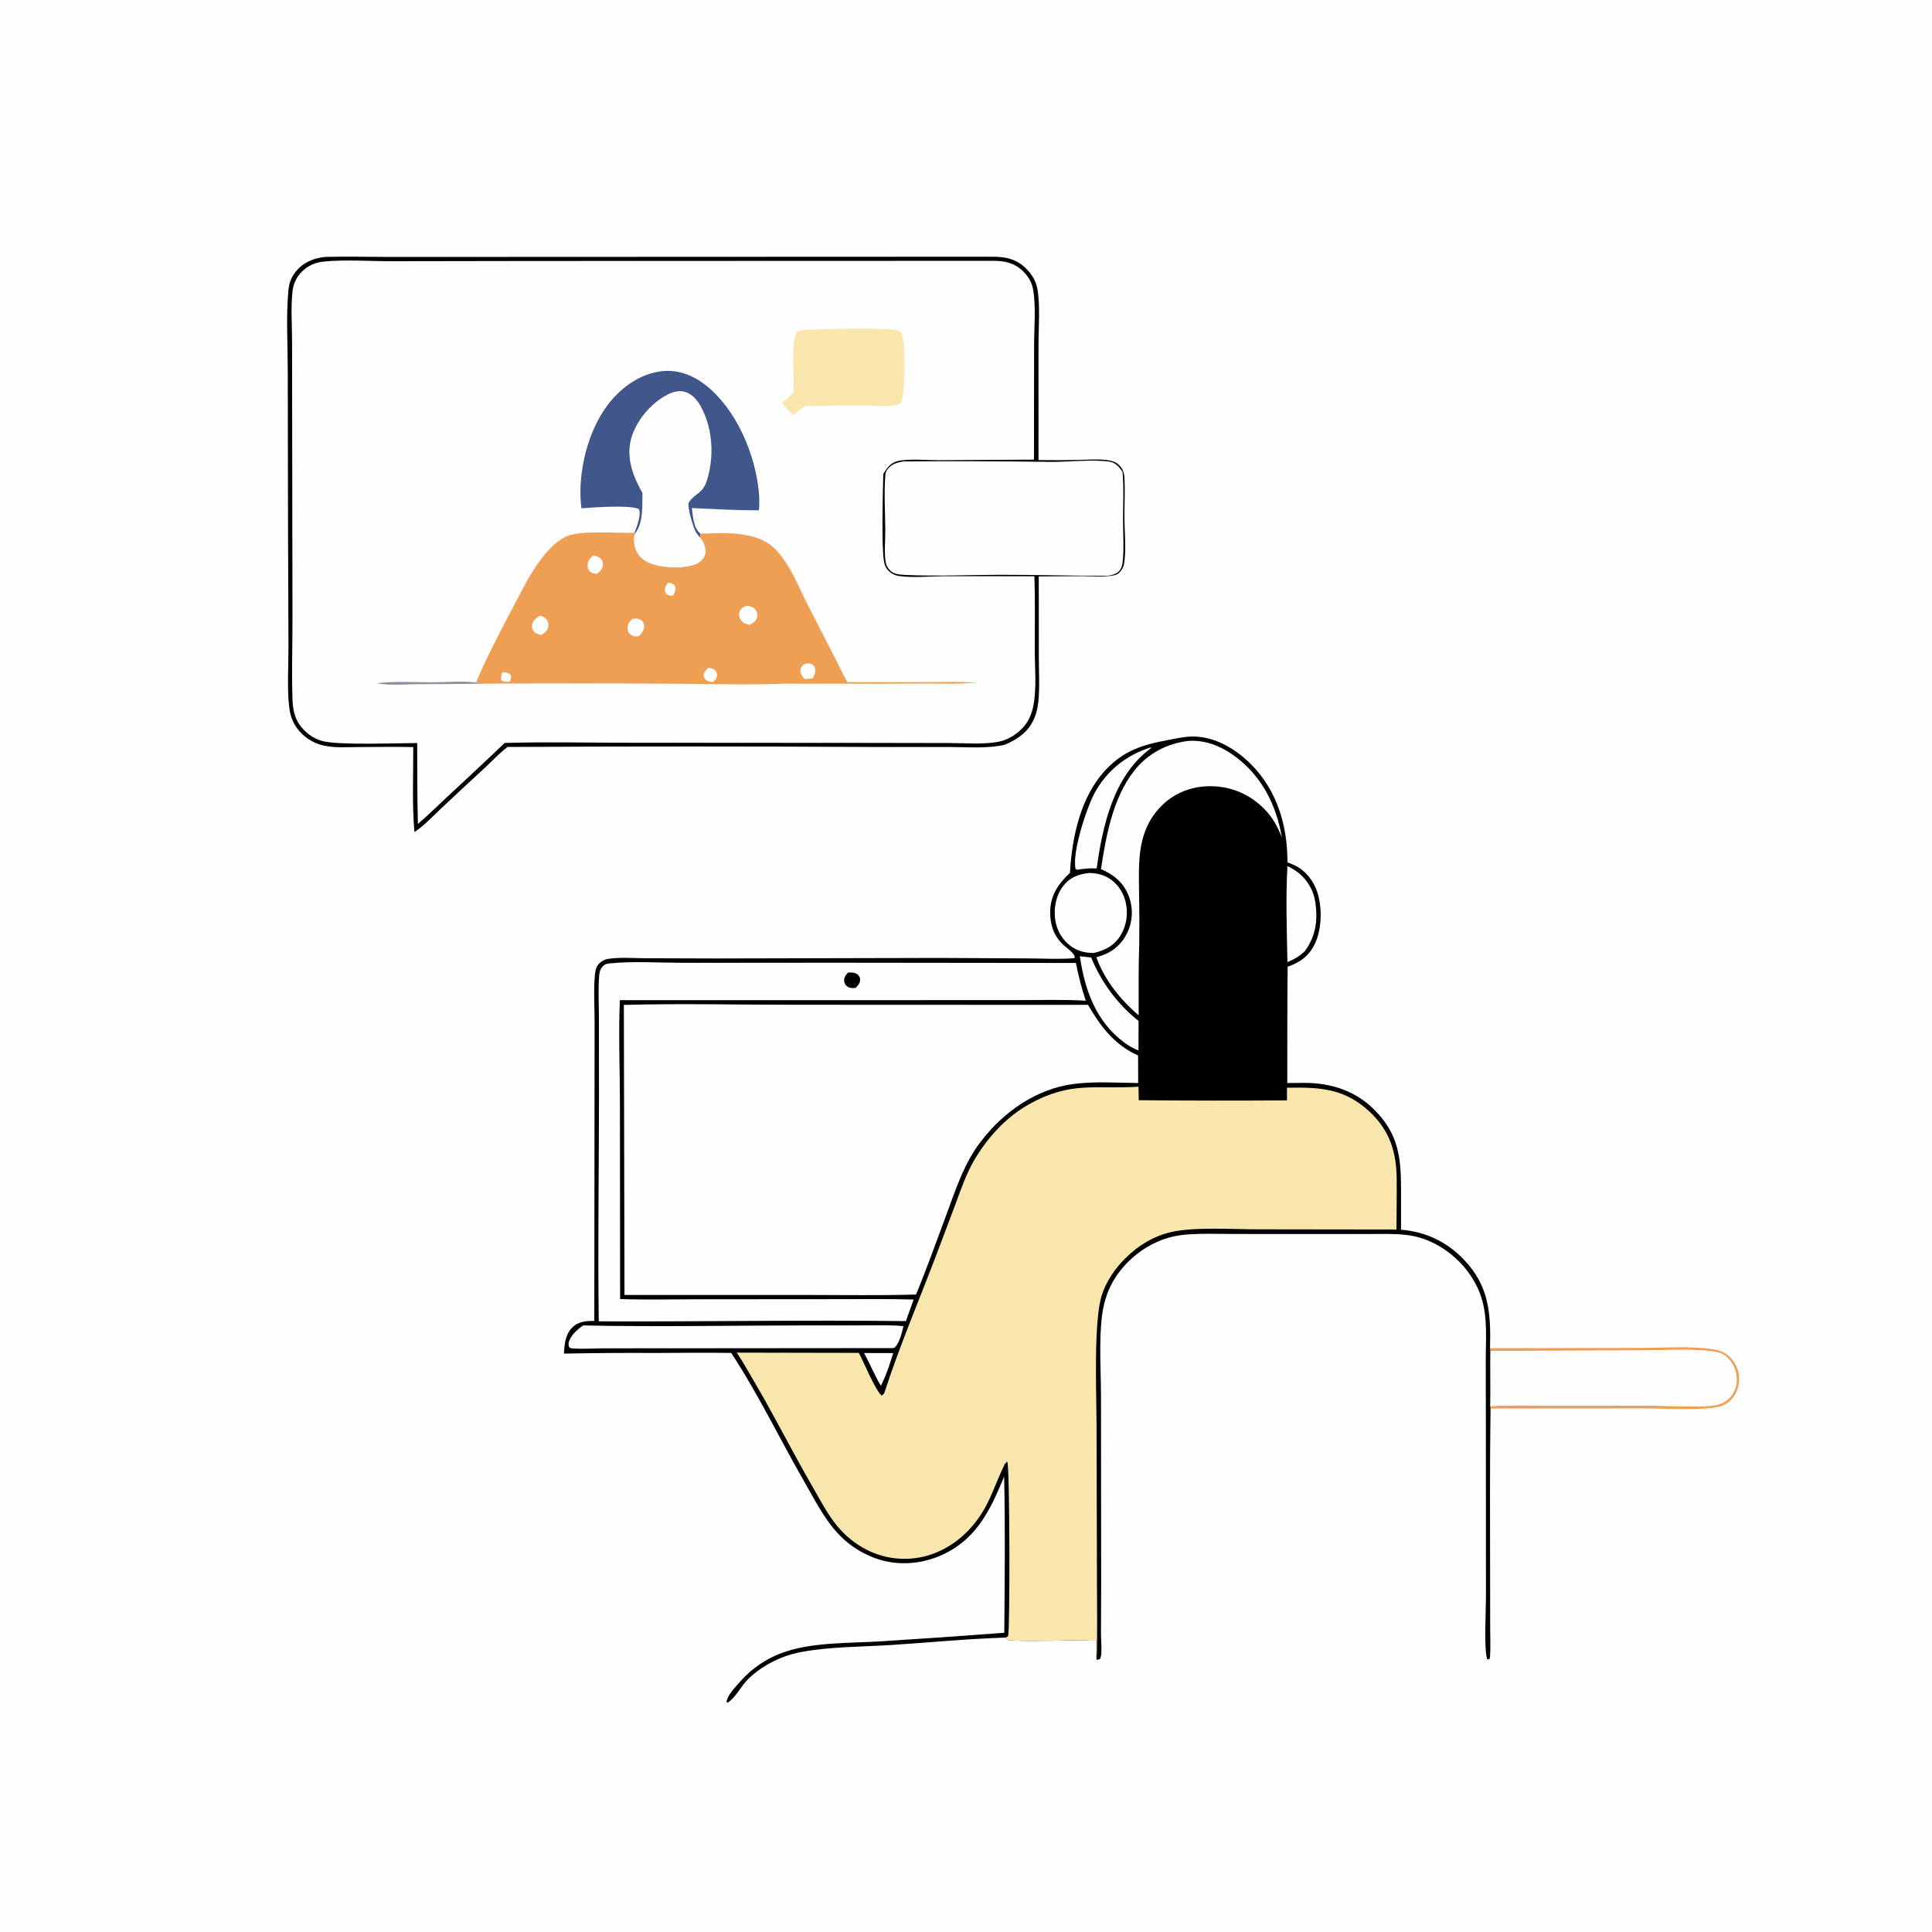 <?xml version="1.0" encoding="utf-8" ?>
<svg xmlns="http://www.w3.org/2000/svg" xmlns:xlink="http://www.w3.org/1999/xlink" width="1024" height="1024">
	<path fill="#FEFEFE" d="M0 0L1024 0L1024 1024L0 1024L0 0Z"/>
	<path fill="#EF9F53" d="M789.746 714.584L868.159 714.419C880.567 714.428 896.262 713.276 908.277 715.177C911.478 715.684 914.493 716.95 916.836 719.244Q917.414 719.815 917.934 720.441Q918.454 721.066 918.91 721.739Q919.366 722.412 919.755 723.126Q920.143 723.841 920.46 724.59Q920.777 725.338 921.019 726.115Q921.261 726.891 921.426 727.687Q921.591 728.483 921.678 729.292Q921.765 730.1 921.772 730.913C921.783 735.152 920.094 739.544 916.953 742.443C914.61 744.605 911.855 745.577 908.741 746.018C898.175 747.513 881.24 746.489 870.111 746.485L790.016 746.547L789.823 745.278C800.584 744.69 811.505 745.031 822.281 745.03L877.532 745.064C885.684 745.081 901.404 746.014 908.752 744.888C911.505 744.466 914.067 743.346 916.132 741.463C918.965 738.881 920.407 735.222 920.478 731.42C920.558 727.095 918.786 722.578 915.628 719.589C913.183 717.273 910.527 716.601 907.268 716.186C896.245 714.783 879.914 715.782 868.257 715.792L789.899 716.017L789.746 714.584Z"/>
	<path fill="#FEFEFE" d="M789.899 716.017L868.257 715.792C879.914 715.782 896.245 714.783 907.268 716.186C910.527 716.601 913.183 717.273 915.628 719.589C918.786 722.578 920.558 727.095 920.478 731.42C920.407 735.222 918.965 738.881 916.132 741.463C914.067 743.346 911.505 744.466 908.752 744.888C901.404 746.014 885.684 745.081 877.532 745.064L822.281 745.03C811.505 745.031 800.584 744.69 789.823 745.278C790.025 735.532 789.734 725.769 789.899 716.017Z"/>
	<path d="M172.182 136.172C184.057 135.844 196.043 136.195 207.929 136.192L280.791 136.16L525.772 136.062C533.006 136.031 538.944 137.239 544.196 142.669C546.859 145.422 548.923 148.755 549.713 152.533C551.452 160.863 550.419 174.078 550.43 182.813L550.428 243.847Q560.929 243.993 571.429 243.774C576.418 243.683 581.782 243.203 586.736 243.85C588.767 244.116 591.068 244.665 592.646 246.053C594.905 248.041 595.795 250.238 595.966 253.187C596.373 260.215 595.929 267.478 595.968 274.539C596.011 282.253 597.029 291.419 595.743 298.987C595.474 300.571 594.588 302.061 593.494 303.218C592.629 304.132 591.712 304.675 590.478 304.924C585.219 305.985 579.212 305.388 573.846 305.375L550.566 305.503L550.595 348.29C550.609 356.079 551.113 364.228 550.331 371.96C550.055 374.692 549.468 377.505 548.455 380.061C545.448 387.653 539.801 391.621 532.607 394.724C523.34 396.885 512.933 395.928 503.435 395.923L462.52 395.912Q365.755 395.392 268.991 395.904C264.78 399.114 261.098 403.113 257.223 406.716C249.425 413.967 241.562 421.125 233.834 428.454C229.375 432.683 224.791 437.622 219.651 440.998C218.371 426.238 219.091 410.785 219.032 395.955C209.256 395.757 199.461 395.926 189.684 395.955C183.803 395.972 177.527 396.448 171.753 395.209Q170.471 394.934 169.227 394.522Q167.982 394.109 166.79 393.564Q165.598 393.019 164.472 392.347Q163.346 391.676 162.3 390.886C157.281 387.117 154.228 381.95 153.402 375.729C152.054 365.575 152.939 352.915 152.897 342.47L152.649 276.578L152.524 196.374C152.506 182.508 151.581 168.044 152.834 154.282C153.2 150.262 154.146 147.208 156.737 143.993C160.692 139.085 166.09 136.879 172.182 136.172Z"/>
	<path fill="#FEFEFE" d="M478.984 244.571Q518.081 244.293 557.175 244.807C566.274 244.851 579.626 243.368 588.085 244.704C591.374 245.223 593.163 247.468 594.964 250.074C595.719 258.44 595.224 267.235 595.231 275.638C595.237 282.818 595.81 290.572 595.053 297.7C594.889 299.248 594.63 300.586 593.772 301.909C592.295 304.186 589.611 304.776 587.125 305.172C567.855 305.201 548.617 304.608 529.347 304.658C513.009 304.701 496.343 305.491 480.042 304.734C477.854 304.633 475.224 304.531 473.268 303.455C471.506 302.485 469.868 300.295 469.498 298.318C468.549 293.238 469.255 286.604 469.224 281.344C469.168 271.71 468.492 261.828 469.209 252.227C469.3 251.012 469.502 250.031 470.206 249.013C472.331 245.946 475.485 245.089 478.984 244.571Z"/>
	<path fill="#FEFEFE" d="M526.713 138.249C532.863 138.235 537.951 139.485 542.48 143.989C544.92 146.416 546.836 149.596 547.482 153.001C549.186 161.982 548.107 173.659 548.102 182.899L548.025 243.608L497.242 243.92C491.122 243.947 481.372 242.991 475.746 244.392C471.866 245.358 470.157 247.999 468.191 251.169Q468.139 252.543 468.102 253.918C467.859 263.044 467.179 290.122 468.569 297.78C468.922 299.728 469.669 301.244 471.093 302.646Q471.637 303.181 472.259 303.622Q472.882 304.063 473.567 304.399Q474.252 304.735 474.981 304.957Q475.711 305.179 476.467 305.282C483.968 306.378 492.81 305.429 500.426 305.393L548.236 305.422Q548.268 305.999 548.291 306.576C548.7 319.273 548.41 332.081 548.452 344.79C548.482 354.156 549.506 364.937 547.688 374.117C546.828 378.46 545.116 382.606 542.019 385.83C538.347 389.653 533.697 392.448 528.43 393.304C520.349 394.618 511.155 393.838 502.954 393.826L457.07 393.748L332.757 393.669C311.043 393.67 289.199 393.142 267.503 393.779C258.595 402.339 249.489 410.711 240.474 419.16C234.104 424.948 228.091 431.117 221.499 436.661C221.067 422.412 221.237 408.087 221.108 393.829C210.503 393.842 179.706 395.095 170.905 392.776C167.215 391.804 164.192 389.909 161.47 387.266C156.481 382.423 155.209 377.057 155.005 370.359C154.571 356.09 155.038 341.686 155.016 327.402L154.872 233.751L154.8 181.051C154.79 172.385 154.082 162.984 155.038 154.387C155.487 150.351 157.169 146.789 160.053 143.909Q160.625 143.348 161.242 142.839Q161.86 142.329 162.519 141.874Q163.178 141.418 163.873 141.021Q164.568 140.624 165.295 140.287Q166.022 139.951 166.775 139.678Q167.527 139.404 168.301 139.197Q169.074 138.989 169.862 138.847Q170.651 138.706 171.448 138.633C183.021 137.498 195.832 138.467 207.563 138.444L283.473 138.329L526.713 138.249Z"/>
	<path fill="#908D9E" d="M255.749 362.373Q238.506 362.63 221.261 362.645C214.295 362.692 206.611 363.405 199.781 362.191C207.845 360.911 220.868 361.677 229.433 361.634C236.846 361.597 244.985 360.815 252.289 361.747C253.436 361.965 254.59 362.227 255.749 362.373Z"/>
	<path fill="#F9E6AD" d="M428.385 174.74C435.366 174.502 472.781 173.244 476.812 175.489C478.001 177.133 478.498 178.862 478.8 180.863C479.618 186.276 480.007 210.121 477.263 213.89C473.036 216.098 466.313 215.069 461.625 214.959Q444.095 214.86 426.568 215.189C424.461 216.583 422.536 218.43 420.601 220.058C418.148 218.124 416.24 216.194 414.617 213.505Q417.642 210.819 420.576 208.034C421.16 201.187 418.879 180.531 422.51 175.947C424.341 174.812 426.293 174.878 428.385 174.74Z"/>
	<path fill="#41568B" d="M308.163 269.411C305.833 251.452 311.283 228.614 322.42 214.179C329.265 205.307 339.326 198.08 350.676 196.756C359.455 195.732 367.562 198.973 374.326 204.386C390.285 217.157 400.047 240.192 402.148 260.131Q402.704 265.281 402.256 270.441C390.511 270.554 378.469 269.815 366.718 269.269C367.205 273.629 367.649 279.824 371.175 282.863L371.342 285.152C372.214 286.122 372.862 287.262 373.286 288.496C374.012 290.611 374.483 292.951 373.385 295.035C372.111 297.454 369.789 298.912 367.225 299.671C360.602 301.632 348.537 301.102 342.491 297.644C339.44 295.899 337.201 293.143 336.404 289.692C335.895 287.485 335.419 284.592 336.685 282.581L336.269 282.37C337.373 279.803 339.676 273.277 338.879 270.627C338.782 270.303 338.611 270.005 338.478 269.694C333.02 267.555 314.699 268.922 308.163 269.411Z"/>
	<path fill="#FEFEFE" d="M340.519 261.271C335.568 252.657 331.825 242.783 334.452 232.763C336.878 223.513 344.359 214.447 352.638 209.768C355.706 208.034 359.225 206.692 362.778 207.616C366.866 208.68 369.756 212.243 371.649 215.819C377.886 227.602 378.615 242.18 374.641 254.746C372.427 261.744 368.434 261.363 365.268 266.011C363.818 268.139 367.39 279.176 368.566 281.52C369.267 282.919 370.275 284.026 371.342 285.152C372.214 286.122 372.862 287.262 373.286 288.496C374.012 290.611 374.483 292.951 373.385 295.035C372.111 297.454 369.789 298.912 367.225 299.671C360.602 301.632 348.537 301.102 342.491 297.644C339.44 295.899 337.201 293.143 336.404 289.692C335.895 287.485 335.419 284.592 336.685 282.581C341.088 276.936 340.319 268.083 340.519 261.271Z"/>
	<path fill="#EF9F53" d="M252.289 361.747C257.959 348.393 264.624 335.639 271.42 322.834C276.99 312.339 282.397 300.738 290.459 291.91C293.272 288.83 296.781 285.719 300.671 284.135C308.49 280.953 327.012 282.745 336.269 282.37L336.685 282.581C335.419 284.592 335.895 287.485 336.404 289.692C337.201 293.143 339.44 295.899 342.491 297.644C348.537 301.102 360.602 301.632 367.225 299.671C369.789 298.912 372.111 297.454 373.385 295.035C374.483 292.951 374.012 290.611 373.286 288.496C372.862 287.262 372.214 286.122 371.342 285.152L371.175 282.863C383.738 282.525 400.56 281.174 410.282 290.473C418.402 298.239 423.023 310.526 428.043 320.461L442.543 348.658C444.743 352.917 446.735 357.413 449.139 361.551L492.037 361.528C500.451 361.516 509.072 361.209 517.462 361.78C507.547 362.763 497.258 362.243 487.291 362.267Q466.572 362.52 445.853 362.344Q430.524 362.434 415.195 362.343C395.329 363.195 375.08 362.437 355.18 362.371Q305.464 362.074 255.749 362.373C254.59 362.227 253.436 361.965 252.289 361.747Z"/>
	<path fill="#FEFEFE" d="M266.196 356.365C268.196 356.35 269.231 356.39 270.723 357.729C271.095 359.239 270.815 359.838 270.279 361.231C268.517 361.398 267.133 361.625 265.671 360.547C265.323 358.997 265.762 357.837 266.196 356.365Z"/>
	<path fill="#FEFEFE" d="M354.117 308.818C354.644 308.905 355.671 308.993 356.178 309.257C357.23 309.804 357.874 310.494 358.038 311.697C358.233 313.125 357.309 314.58 356.649 315.779C355.835 315.725 354.772 315.693 354.025 315.314C352.829 314.708 352.702 313.951 352.332 312.791C352.544 311.002 353.01 310.223 354.117 308.818Z"/>
	<path fill="#FEFEFE" d="M375.426 353.903C376.472 354.059 377.53 354.285 378.446 354.846C379.381 355.419 380.038 356.621 380.067 357.701C380.11 359.298 379.083 360.356 378.086 361.436C376.881 361.343 375.381 361.313 374.382 360.532C373.39 359.757 372.903 358.848 373.013 357.579C373.144 356.061 374.419 354.916 375.426 353.903Z"/>
	<path fill="#FEFEFE" d="M426.445 359.972C425.254 358.544 424.138 357.091 424.242 355.107C424.304 353.928 424.899 352.962 425.887 352.33Q426.092 352.198 426.31 352.09Q426.528 351.981 426.757 351.896Q426.986 351.812 427.222 351.752Q427.458 351.693 427.7 351.659Q427.941 351.625 428.185 351.617Q428.428 351.609 428.671 351.628Q428.914 351.646 429.154 351.691Q429.394 351.735 429.627 351.805C430.75 352.151 431.605 352.959 431.942 354.096C432.526 356.059 431.627 357.924 430.741 359.623C429.277 359.666 427.895 359.769 426.445 359.972Z"/>
	<path fill="#FEFEFE" d="M314.459 294.373C315.735 294.591 317.429 295.096 318.328 296.079C319.258 297.095 319.703 298.056 319.563 299.459C319.341 301.686 318.028 302.757 316.439 304.113C315.088 304.064 313.793 303.87 312.755 302.918C311.715 301.965 311.322 300.79 311.423 299.413C311.597 297.056 312.75 295.865 314.459 294.373Z"/>
	<path fill="#FEFEFE" d="M286.143 326.311C287.676 326.678 289.044 327.291 289.937 328.647C290.709 329.818 290.788 330.909 290.533 332.255C290.12 334.433 288.605 335.475 286.823 336.542C285.184 336.2 283.659 335.751 282.632 334.288C281.848 333.171 281.807 332.068 282.119 330.784C282.642 328.628 284.415 327.465 286.143 326.311Z"/>
	<path fill="#FEFEFE" d="M335.174 327.993C337.007 327.817 338.751 327.621 340.245 328.972C341.159 329.8 341.504 330.964 341.424 332.171C341.281 334.346 340.047 335.717 338.605 337.212C336.898 337.399 335.461 337.375 334.049 336.188C332.986 335.294 332.635 334.266 332.629 332.921C332.619 330.673 333.698 329.499 335.174 327.993Z"/>
	<path fill="#FEFEFE" d="M395.887 321.054C397.728 321.33 399.5 321.691 400.605 323.379C401.415 324.617 401.597 325.507 401.31 326.961C400.892 329.078 399.184 330.155 397.467 331.177Q396.135 331.006 394.905 330.469C393.457 329.835 392.375 328.515 391.897 327.02C391.51 325.806 391.698 324.523 392.347 323.431C393.181 322.027 394.426 321.566 395.887 321.054Z"/>
	<path d="M567.107 462.616C568.155 443.639 572.784 421.838 586.408 407.653C595.883 397.788 605.603 394.731 618.605 392.325C623.051 391.502 627.572 390.39 632.116 390.368C644.021 390.313 655.109 397.049 663.25 405.278C677.051 419.228 682.416 437.879 682.381 457.051Q684.241 457.769 686.062 458.582C691.576 461.095 695.951 466.515 697.954 472.152C700.854 480.311 700.71 492.207 697.007 500.015C693.889 506.589 689.183 510.091 682.486 512.359C682.21 532.906 682.364 553.485 682.288 574.035Q686.773 573.951 691.258 573.939C705.359 573.945 718.437 578.098 728.549 588.306C741.044 600.92 742.553 613.033 742.57 629.952L742.569 651.769C755.684 652.876 766.749 658.085 775.905 667.642C789.313 681.639 790.228 696.26 789.746 714.584L789.899 716.017C789.734 725.769 790.025 735.532 789.823 745.278L790.016 746.547C789.575 776.702 789.775 806.905 789.789 837.064L789.827 863.281C789.845 868.481 790.139 873.806 789.655 878.984L788.961 879.549L788.185 879.342C786.464 873.123 787.588 853.932 787.588 846.69L787.536 752.494L787.479 721.177C787.46 710.147 788.583 698.474 785.192 687.833C781.415 675.979 772.741 666.068 761.961 659.98Q760.037 658.885 758.012 657.989Q755.987 657.094 753.882 656.407Q751.777 655.72 749.613 655.248Q747.45 654.777 745.25 654.526C738.428 653.76 731.401 654.058 724.545 654.054L692.966 654.056L653.715 654.03C646.038 654.015 638.26 653.737 630.602 654.192C626.898 654.412 623.227 654.921 619.651 655.927C607.098 659.458 595.863 668.433 589.544 679.865C586.471 685.424 584.772 691.588 584.034 697.874C582.429 711.535 583.525 726.157 583.547 739.93L583.637 840.004L583.541 865.627C583.551 868.86 583.866 872.134 583.751 875.356C583.702 876.716 583.701 878.145 582.954 879.323C582.391 879.48 581.809 879.683 581.232 879.774C580.56 876.425 580.896 872.605 580.911 869.179C566.166 869.378 551.244 869.993 536.514 869.528C534.663 869.47 534.09 869.321 532.811 867.961C512.676 868.584 492.424 870.604 472.311 871.885C456.7 872.879 440.143 872.736 424.76 875.577Q422.583 875.981 420.445 876.555Q418.306 877.13 416.219 877.87Q414.133 878.611 412.111 879.513Q410.089 880.415 408.144 881.474C403.717 883.908 398.771 887.357 395.413 891.134C392.377 894.551 389.567 899.958 385.733 902.42L385.064 902.111C385.352 898.948 389.083 894.977 391.106 892.612C398.11 884.42 406.337 878.708 416.598 875.335C431.84 870.325 450.941 870.962 467.069 869.926Q499.698 867.882 532.296 865.403C532.503 837.85 532.844 810.122 532.213 782.58C526.188 797.264 519.843 811.429 506.075 820.431C495.432 827.39 482.231 830.23 469.742 827.555C460.291 825.531 451.363 820.329 444.682 813.381C437.081 805.475 431.918 795.086 426.481 785.647C413.392 762.922 401.972 739.009 387.555 717.084C374.093 716.841 360.581 717.083 347.113 717.102Q323.016 716.967 298.924 717.44C299.131 712.643 299.607 707.466 303.112 703.807C306.403 700.372 310.544 700.11 314.99 700.114L315.116 576.349L315.149 540.605C315.111 533.678 314.693 526.597 315.101 519.689C315.251 517.146 315.369 513.322 317.017 511.308C318.325 509.71 320.228 508.562 322.276 508.237C328.49 507.251 335.497 507.866 341.809 507.886L379.264 508.007L497.751 507.729L544.508 507.968C552.736 508.001 561.312 508.535 569.504 507.851L569.62 506.818C568.364 504.231 565.166 502.399 563.118 500.369C558.43 495.723 556.556 489.982 556.619 483.461C556.706 474.465 560.857 468.531 567.107 462.616Z"/>
	<path fill="#FEFEFE" d="M457.994 717.132L473.432 717.173C472.102 721.495 470.743 725.717 469.012 729.901L466.912 734.542C463.552 728.946 461.1 722.871 457.994 717.132Z"/>
	<path fill="#FEFEFE" d="M572.339 506.825Q575.349 507.218 578.371 507.51Q579.366 509.968 580.516 512.357Q581.667 514.747 582.968 517.057Q584.27 519.368 585.717 521.59Q587.164 523.812 588.751 525.937Q590.338 528.061 592.058 530.08Q593.778 532.098 595.624 534.002Q597.469 535.906 599.434 537.687Q601.398 539.468 603.473 541.12L603.419 556.758C600.713 555.696 598.278 554.347 595.946 552.618C580.822 541.398 574.959 524.694 572.339 506.825Z"/>
	<path fill="#FEFEFE" d="M682.372 459.044C684.229 459.946 686.03 460.97 687.682 462.215Q688.149 462.568 688.599 462.943Q689.049 463.318 689.481 463.714Q689.912 464.11 690.324 464.527Q690.736 464.943 691.128 465.379Q691.519 465.815 691.89 466.269Q692.26 466.723 692.608 467.194Q692.956 467.665 693.281 468.153Q693.605 468.64 693.907 469.142Q694.208 469.645 694.485 470.161Q694.761 470.677 695.013 471.206Q695.265 471.735 695.491 472.276Q695.716 472.816 695.916 473.367Q696.116 473.917 696.289 474.477Q696.462 475.037 696.609 475.604Q696.755 476.171 696.873 476.745Q696.992 477.318 697.083 477.897C698.605 487.597 697.435 496.11 691.605 504.139C688.758 506.862 685.941 508.428 682.364 509.945C682.046 493.162 681.431 475.796 682.372 459.044Z"/>
	<path fill="#FEFEFE" d="M609.945 396.132L610.084 396.52L609.428 397.015C590.16 411.631 584.42 437.542 581.257 460.299C577.795 460.074 574.512 460.397 571.105 460.973L570.116 460.675C568.001 452.147 575.938 428.212 580.115 420.418C586.484 408.532 597.062 400.092 609.945 396.132Z"/>
	<path fill="#FEFEFE" d="M577.399 462.689C580.926 462.751 584.07 463.406 587.167 465.135C591.926 467.793 595.168 472.456 596.509 477.692C598.042 483.68 597.255 490.211 594.064 495.537C590.709 501.138 586.003 503.547 579.899 505.07C575.493 505.119 571.738 504.316 568.037 501.812C563.257 498.577 560.163 493.341 559.304 487.668C558.367 481.474 559.667 474.527 563.576 469.528C567.234 464.85 571.734 463.298 577.399 462.689Z"/>
	<path fill="#FEFEFE" d="M309.116 702.513C348.524 703.317 388.039 702.541 427.46 702.49L459.087 702.477C465.634 702.483 472.335 702.197 478.845 702.896C478.049 706.24 476.859 711.519 474.42 714.025C473.797 714.665 472.968 714.469 472.125 714.525L356.356 714.62L320.162 714.635C314.759 714.638 308.996 715.114 303.641 714.677C302.565 714.589 302.277 714.718 301.557 713.856C301.39 713.125 301.238 712.451 301.406 711.7C302.264 707.864 306.027 704.589 309.116 702.513Z"/>
	<path fill="#FEFEFE" d="M629.999 392.678C638.603 392.179 646.498 395.175 653.453 400.076C668.39 410.604 676.373 426.144 679.421 443.843C677.221 438.242 674.545 433.337 670.324 428.983C662.749 421.171 652.95 416.87 642.058 416.705C632.254 416.556 622.871 419.945 615.866 426.884C602.683 439.944 603.491 456.124 603.734 473.264Q603.993 486.607 603.83 499.952C603.339 512.632 603.578 525.422 603.502 538.116C593.915 530.004 585.311 519.287 581.109 507.382Q582.845 506.837 584.561 506.233C590.441 504.141 595.055 499.701 597.641 494.042Q597.901 493.475 598.133 492.895Q598.364 492.315 598.566 491.724Q598.767 491.134 598.939 490.534Q599.111 489.933 599.252 489.325Q599.393 488.717 599.503 488.103Q599.614 487.488 599.693 486.869Q599.772 486.25 599.819 485.628Q599.867 485.005 599.883 484.381Q599.9 483.757 599.884 483.133Q599.869 482.509 599.823 481.887Q599.776 481.264 599.698 480.645Q599.619 480.026 599.51 479.411Q599.401 478.797 599.261 478.188Q599.12 477.58 598.95 476.98Q598.779 476.379 598.578 475.788Q598.377 475.197 598.147 474.617C595.311 467.607 590.273 463.57 583.547 460.651C586.205 443.035 589.815 423.069 601.017 408.69C608.273 399.376 618.384 394.066 629.999 392.678Z"/>
	<path fill="#FEFEFE" d="M441.411 510.252L570.228 510.394C571.655 517.21 573.238 523.803 575.481 530.4C564.268 529.706 552.904 530.066 541.668 530.063L485.598 530.092L328.544 530.092C327.776 547.911 328.544 566.067 328.573 583.92L328.674 688.518C343.214 689.012 357.889 688.618 372.444 688.627L444.057 688.574C457.437 688.589 470.867 688.37 484.241 688.777L480.158 700.214C425.902 699.552 371.613 700.574 317.35 700.339C316.811 660.468 317.452 620.506 317.482 580.627L317.442 539.158C317.427 531.784 316.947 524.07 317.609 516.738C317.776 514.882 318.204 513.51 319.522 512.16C320.75 510.904 321.776 510.772 323.473 510.592C335.105 509.357 350.391 510.306 362.487 510.317L441.411 510.252Z"/>
	<path d="M449.438 515.469C450.986 515.43 452.705 515.33 454.073 516.174C454.974 516.729 455.762 517.704 455.849 518.78C456.021 520.899 454.959 522.095 453.608 523.535C452.133 523.807 450.764 523.841 449.409 523.074C448.298 522.446 447.652 521.531 447.471 520.264C447.174 518.17 448.191 516.954 449.438 515.469Z"/>
	<path fill="#FEFEFE" d="M330.655 532.623C360.39 531.789 390.345 532.555 420.103 532.537L576.67 532.602C583.477 544.26 590.668 553.788 603.209 559.435L603.257 574.032C591.951 573.889 580.05 573.059 568.845 574.554C549.426 577.144 532.176 589.117 520.406 604.371C510.885 616.245 506.28 631.338 501.021 645.39C495.934 658.986 491.084 672.721 485.518 686.129C466.64 686.7 447.688 686.349 428.8 686.36L330.99 686.366L330.655 532.623Z"/>
	<path fill="#F9E6AD" d="M455.183 717.054C458.139 722.425 463.533 736.121 467.241 739.676C468.306 739.146 468.574 738.693 468.948 737.547C476.93 713.088 487.046 689.373 496.205 665.328L506.122 638.989C509.31 630.453 512.126 621.888 516.86 614.042C523.896 602.38 533.487 591.956 545.441 585.259C567.575 572.857 580.349 577.442 603.417 575.976L603.574 583.131Q642.839 583.509 682.105 583.217L682.121 576.512C699.713 576.175 713.13 576.854 726.534 589.805C736.732 599.658 740.131 610.879 740.267 624.742C740.355 633.711 740.213 642.692 740.154 651.662L666.422 651.564C653.435 651.55 632.716 650.211 620.673 653.032C611.44 655.195 603.394 660.047 596.693 666.685C591.13 672.196 586.444 678.859 584.013 686.358C579.505 700.266 581.173 739.512 581.199 756.161L581.413 838.481C581.415 852.229 581.718 866.038 581.232 879.774C580.56 876.425 580.896 872.605 580.911 869.179C566.166 869.378 551.244 869.993 536.514 869.528C534.663 869.47 534.09 869.321 532.811 867.961C533.489 867.654 534.131 867.638 534.355 866.867C535.293 863.63 535.269 780.058 533.929 774.862L533.454 774.705L533.358 775.349L532.816 775.652L532.596 776.04L532.322 775.558L532.394 776.395C529.131 782.959 526.726 789.903 523.499 796.465C517.285 809.1 506.761 819.485 493.253 823.981Q492.224 824.32 491.18 824.609Q490.136 824.898 489.079 825.135Q488.022 825.372 486.955 825.558Q485.888 825.743 484.813 825.876Q483.738 826.009 482.657 826.089Q481.577 826.169 480.494 826.196Q479.411 826.223 478.328 826.197Q477.245 826.171 476.165 826.092Q475.085 826.013 474.01 825.882Q472.934 825.75 471.867 825.566Q470.799 825.382 469.742 825.146Q468.685 824.91 467.641 824.622Q466.596 824.335 465.567 823.997Q464.538 823.658 463.527 823.27Q462.516 822.882 461.525 822.444Q460.533 822.007 459.565 821.522Q457.254 820.35 455.079 818.942Q452.904 817.535 450.888 815.908Q448.872 814.281 447.037 812.451Q445.202 810.622 443.569 808.611C438.405 802.321 434.571 794.731 430.498 787.705C419.787 769.225 410.267 750.061 399.39 731.689C396.481 726.776 393.714 721.603 390.466 716.92L455.183 717.054Z"/>
</svg>
